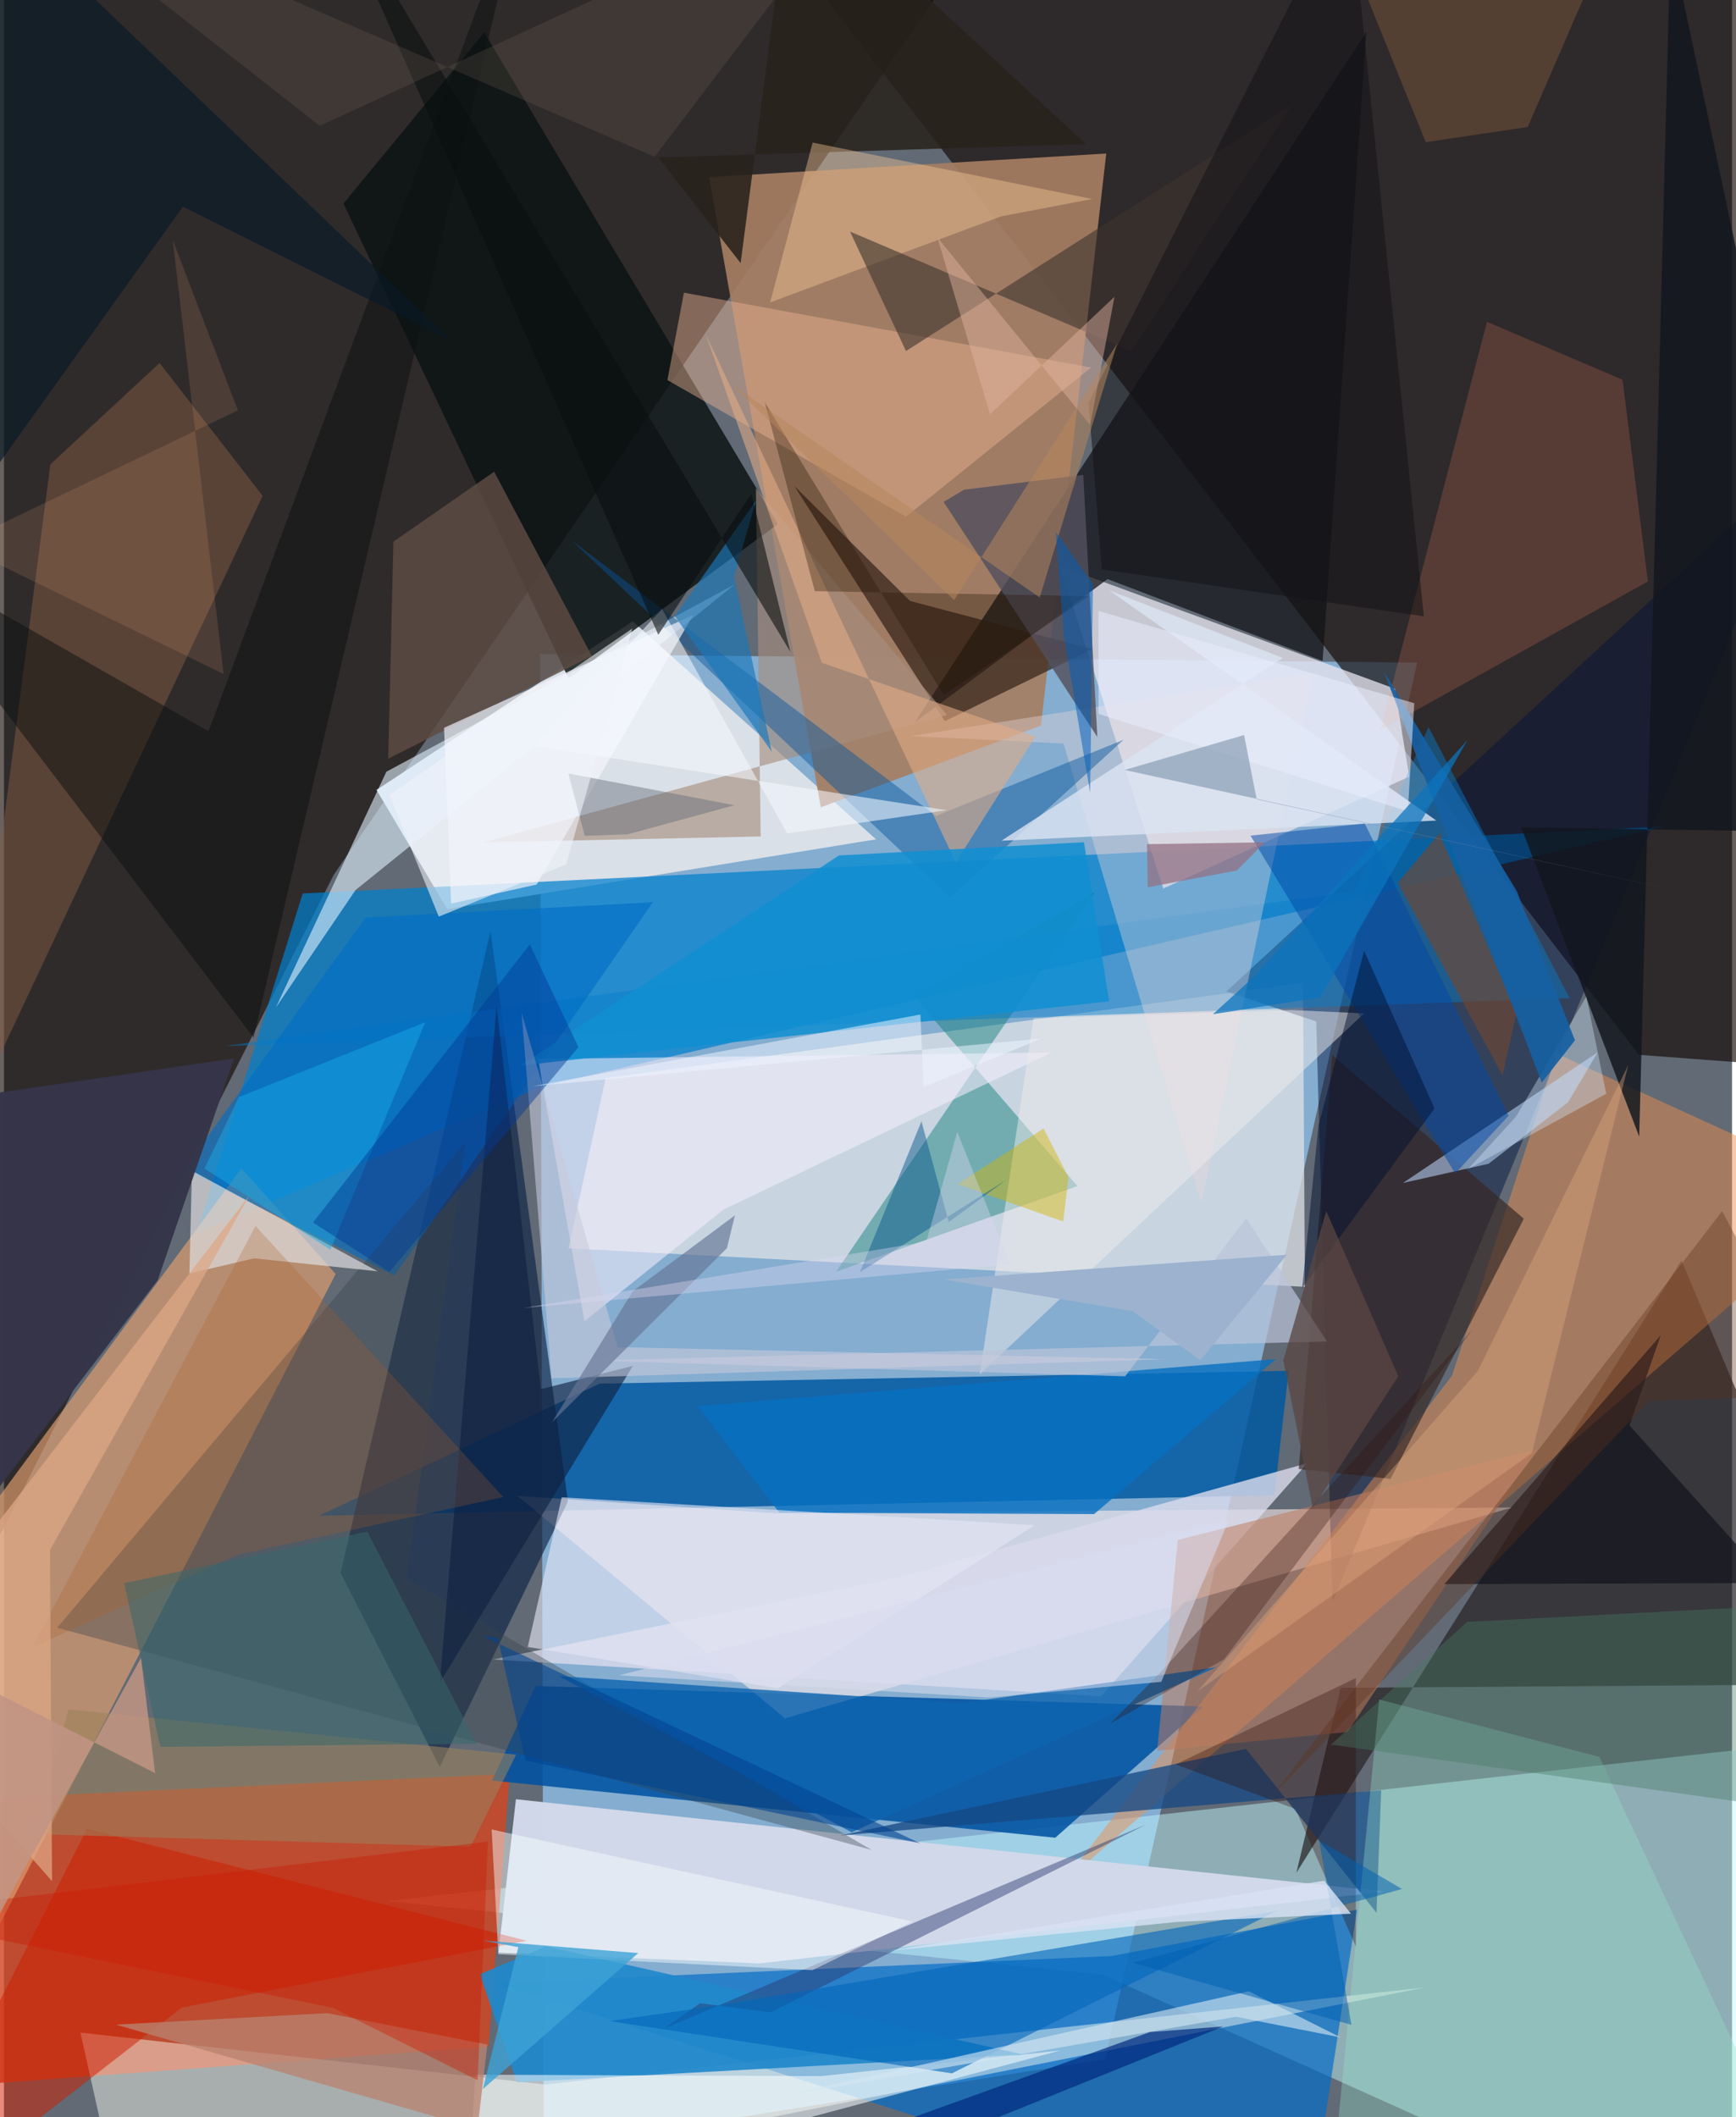 <svg xmlns="http://www.w3.org/2000/svg" width="228" height="278" viewBox="0 0 836 1024"><path fill="#616a75" d="M0 0h836v1024H0z"/><path fill="#85aed1" fill-opacity=".996" d="M683.674 320.453l-424.367-4.08 1.823 722.649 271.652-43.11z"/><path fill="#130700" fill-opacity=".631" d="M159.514 423.171L492.202-62H-62l2.514 918.347z"/><path fill="#120500" fill-opacity=".643" d="M790.915 510.174L352.94-58.646 846.843-62 898 518.22z"/><path fill="#c0f8ff" fill-opacity=".467" d="M822.442 1086L898 839.748l-712.406 79.736 346.056 35.604z"/><path fill="#d14623" fill-opacity=".82" d="M-62 872.158l306.679-14.167-10.223 131.898-283.59 20.979z"/><path fill="#dae0e7" fill-opacity=".996" d="M304.158 300.488l-123.929 81.57 34.196 57.63 207.484-33.73z"/><path fill="#0058a1" fill-opacity=".843" d="M614.57 723.227l-462.21 9.89 135.819-63.912 333.34-6.175z"/><path fill="#007fcd" fill-opacity=".718" d="M144.538 432.142l658.608-32.382-542.883 125.7-167.12 71.18z"/><path fill="#0053a2" fill-opacity=".875" d="M508.584 888.839l-272.503-27.647 21.096-45.718 323.108 9.89z"/><path fill="#a57e63" fill-opacity=".918" d="M395.148 390.473L341.146 85.675l192.109-11.416-31.585 276.704z"/><path fill="#dde1e7" fill-opacity=".753" d="M291.07 521.467l337.374-46.094.91 147.03-356.27-18.61z"/><path fill="#df9e6e" fill-opacity=".671" d="M160.476 616.207L-23.63 972.581-62 804.738l176.893-239.654z"/><path fill="#0c1112" fill-opacity=".824" d="M374.372 253.49l-101.235 74.637L164.251 98.462l68.104-82.776z"/><path fill="#056dc7" fill-opacity=".698" d="M630.079 1083.429L238.024 959.196l297.731-13.118 118.842-22.465z"/><path fill="#ffeeed" fill-opacity=".576" d="M248.418 723.513l125.013 8.402 356.204-2.802-351.822 101.956z"/><path fill="#e8e5f0" fill-opacity=".753" d="M672.901 333.098L510.905 273.77l49.954 155.983 118.976-54.116z"/><path fill="#272326" fill-opacity=".714" d="M811.526 609.618L898 814.616l-251.333 1.74-21.436 89.423z"/><path fill="#121317" fill-opacity=".741" d="M637.927 319.65l-104.053-39.558-93.229 69.25 218.44-333.924z"/><path fill="#fdfef1" fill-opacity=".455" d="M687.392 961.256l-425.528 46.942-224.862-25.094 22.911 102.709z"/><path fill="#00133c" fill-opacity=".463" d="M642.698 774.876l-7.872-280.85-43.503-14.45 279.069-257.16z"/><path fill="#ef8e4d" fill-opacity=".475" d="M511.313 911.834L898 576.731l-146.827-67.106-50.628 155.733z"/><path fill="#0e2445" fill-opacity=".655" d="M235.4 450.412l37.41 275.844-61.972 128.387-48.012-93.87z"/><path fill="#d0d8e9" fill-opacity=".996" d="M668.067 914.897l-302.434 34.729-126.41-5.18 8.45-74.217z"/><path fill="#037973" fill-opacity=".435" d="M402.533 615.112l116.809-41.451-79.093-91.687 87.53-50.485z"/><path fill="#825d43" fill-opacity=".502" d="M75.283 175.569l49.864 64.272L-19.74 548.08l42.197-323.47z"/><path fill="#2189cc" fill-opacity=".922" d="M262.292 941.413l230.681 52.3-244.817 13.404-17.923-52.269z"/><path fill="#067cca" fill-opacity=".459" d="M106.808 505.938l546.525-74.831 35.865-79.457 68.189 131.108z"/><path fill="#322118" fill-opacity=".698" d="M382.378 235.09l72.8 113.69 71.324-34.826-88.184-23.311z"/><path fill="#dadbec" fill-opacity=".808" d="M530.75 820.45l99.788-112.755-196.886 54.954-197.089 39.986z"/><path fill="#eeb493" fill-opacity=".443" d="M525.916 177.774l-196.964-36.216-7.997 42.279L436.4 249.894z"/><path fill="#154883" fill-opacity=".765" d="M600.86 845.867L404.667 887.74l261.604-21.85-2.276 59.256z"/><path fill="#006dc3" fill-opacity=".624" d="M188.944 617.003L313.886 436.38l-138.966 7.437-87.778 121.641z"/><path fill="#e1f1ff" fill-opacity=".596" d="M170.088 430.485l-38.574 56.855 53.48-114.08 168.59-90.626z"/><path fill="#e9d7da" fill-opacity=".392" d="M438.943 356.016l73.634 3.608 66.684 222.184 53.896-256.344z"/><path fill="#bd7d60" fill-opacity=".549" d="M741.616 700.913l-173.734 43.91-10.003 101.97 92.123-9.107z"/><path fill="#362724" fill-opacity=".675" d="M642.571 510.285l-16.18 200.216 44.4 4.794 64.479-125.86z"/><path fill="#f4eefb" fill-opacity=".565" d="M347.989 585.088l158.808-76.022-248.374 3.117 22.402 126.858z"/><path fill="#f68464" fill-opacity=".204" d="M665.857 353.16l129.428-71.919-12.256-97.563-65.588-28.04z"/><path fill="#cf1e00" fill-opacity=".514" d="M-62 1086L86.005 970.999l166.867-32.326-212.685-54.169z"/><path fill="#b2cdef" fill-opacity=".592" d="M718.217 562.87l38.47-29.763 14.308-24.147-94.224 63.207z"/><path fill="#35424a" fill-opacity=".361" d="M223.182 552.495L194.88 763.422l224.896 131.346L25.804 787.275z"/><path fill="#dededf" fill-opacity=".694" d="M180.766 614.884l-59.778-6.26-31.27 7.318 1.23-49.7z"/><path fill="#a68d7d" fill-opacity=".631" d="M231.765 407.438l134.322-2.876-2.31-168.305 92.378 109.522z"/><path fill="#0e101b" fill-opacity=".663" d="M801.482 645.852l-15.099 43.566 68.463 76.244-158 .503z"/><path fill="#08559a" fill-opacity=".455" d="M457.853 434.098l83.843-76.326-90.784 36.87L274.4 261.214z"/><path fill="#28231d" fill-opacity=".878" d="M316.539 76.147l39.845 51.1L381.102-62 523.335 69.66z"/><path fill="#5e4b43" fill-opacity=".824" d="M185.915 366.936l98.48-49.628-47.261-89.162-48.718 33.817z"/><path fill="#f9ffff" fill-opacity=".549" d="M511.075 991.744l-115.869 12.414-167.118-.711-4.157 64.926z"/><path fill="#28356b" fill-opacity=".443" d="M318.954 981.291l233.713-98.877-181.826 90.894-34.015-4.406z"/><path fill="#714630" fill-opacity=".631" d="M724.974 520.095l-50.652-93.104 20.111-23.978 37.25 87.078z"/><path fill="#fbcb97" fill-opacity=".404" d="M370.663 146.27l20.547-77.311L526.434 96.25l-43.986 8.386z"/><path fill="#0266ba" fill-opacity=".616" d="M615.89 924.212l-157.311 78.615-165.514-25.285 54.611-7.912z"/><path fill="#9b825b" fill-opacity=".573" d="M225.648 893.176l22.102-44.493-216.584-21.926-15.758 60.337z"/><path fill="#534f5d" fill-opacity=".812" d="M464.492 236.856l-9.92 5.903 74.365 113.648-6.808-126.715z"/><path fill="#12161d" fill-opacity=".827" d="M806.252-28.731l-15.158 578.485-57.07-149.564L898 402.713z"/><path fill="#0d1111" fill-opacity=".506" d="M120.738 501.884L-62 261.765l160.962 91.92L253.367-62z"/><path fill="#e2ab86" fill-opacity=".584" d="M339.467 161.611l56.212 158.952 103.328 35.733-38.549 60.817z"/><path fill="#efeaeb" fill-opacity=".494" d="M498.11 492.515l124.824-3.984 35.046 1.613-185.92 174.593z"/><path fill="#0770c1" fill-opacity=".804" d="M375.121 731.653l-39.602-51.605 279.866-22.699-88.02 74.967z"/><path fill="#e3e5f4" fill-opacity=".624" d="M269.833 724.2L253.4 796.569l120.921 19.99 124.416-78.883z"/><path fill="#dae2f1" fill-opacity=".816" d="M482.545 406.632l210.414-9.754-158.366-111.379 84.083 32.732z"/><path fill="#0f2041" fill-opacity=".627" d="M259.727 671.879l44.527-11.248-93.384 153.222 27.449-327.152z"/><path fill="#f9f7fd" fill-opacity=".651" d="M212.889 352.007l120.536-54.525-75.7 130.322-41.398 9.237z"/><path fill="#353449" fill-opacity=".961" d="M-26.995 751.519L-62 537.1l173.32-25.166-36.958 107.282z"/><path fill="#b98370" fill-opacity=".773" d="M54.166 979.244l102.281-5.562 77.403 15.226-4.77 40.738z"/><path fill="#95e1ca" fill-opacity=".341" d="M771.78 849.753l-106.474-27.75-21.067 216.915 235.383 40.793z"/><path fill="#0d64af" fill-opacity=".792" d="M268.327 810.655l194.717 13.107L586.486 806.4l-176.352 79.807z"/><path fill="#d4e7f2" fill-opacity=".612" d="M602.182 963.119l-226.2 50.77 219.936-38.459 50.788 10.017z"/><path fill="#3e352e" fill-opacity=".6" d="M545.27 169.794l-135.968-57.787 27.069 57.79 186.444-118.9z"/><path fill="#d0b400" fill-opacity=".447" d="M515.013 569.406l-2.58 21.392-51.1-18.073 41.609-26.924z"/><path fill="#0a1925" fill-opacity=".678" d="M-20.236-62l236.571 226.743L86.541 99.975-62 307.482z"/><path fill="#300b09" fill-opacity=".329" d="M624.79 874.942l-57.96-21.569 87.182-41.744-.018 129.835z"/><path fill="#004aa9" fill-opacity=".506" d="M727.894 539.64l-69.61-141.36-55.239 5.895 99.016 163.387z"/><path fill="#ac5d25" fill-opacity=".251" d="M13.753 796.731l99.074-44.7 128.7-27.964L121.7 592.927z"/><path fill="#118fd1" fill-opacity=".859" d="M249.84 515.338l284.808-31.024-12.19-76.965-118.554 6.416z"/><path fill="#0a568c" fill-opacity=".478" d="M414.09 615.299l70.712-44.58-27.744 20.359-13.199-48.745z"/><path fill="#f7fcff" fill-opacity=".467" d="M235.93 884.848l203.514 44.507-48.27 23.54-152.016-7.68z"/><path fill="#c48150" fill-opacity=".259" d="M737.138 61.432L790.694-62H634.941l52.852 130.78z"/><path fill="#bac4d9" fill-opacity=".698" d="M542.388 665.675l58.585-76.448 39.075 59.58-356.69 9.237z"/><path fill="#151519" fill-opacity=".549" d="M686.909 298.103L650.684-54.31 524.706 194.716l6.382 80.676z"/><path fill="#c9cadc" fill-opacity=".584" d="M296.923 651.565L250.4 489.889l14.556 176.766 297.383-9.244z"/><path fill="#d5ebff" fill-opacity=".373" d="M731.533 539.994l33.978-58.028 9.623 47.05-66.764 36.361z"/><path fill="#947185" fill-opacity=".753" d="M552.97 408.291l56.968-.894-13.502 13.627-43.105 8.114z"/><path fill="#dda785" fill-opacity=".737" d="M-62 813.293l85.27 96.57-1.013-160.14 96.474-171.518z"/><path fill="#002a7f" fill-opacity=".702" d="M589.838 980.118L327.374 1086l107.685-60.168 119.345-42.992z"/><path fill="#34140d" fill-opacity=".318" d="M590.319 802.49l120.076-159.346-151.457 166.295-23.687 24.128z"/><path fill="#1660a2" fill-opacity=".918" d="M731.886 431.083l28.123 72.089-16.058 20.433-76.382-198.779z"/><path fill="#1b77b9" fill-opacity=".663" d="M324.53 297.99l39.261-55.77-10.609 36.819 18.292 84.594z"/><path fill="#01102e" fill-opacity=".486" d="M628.041 623.042l64.015-86.905-34.048-76.285-22.106 84.735z"/><path fill="#e0b4a0" fill-opacity=".463" d="M525.517 205.599l-73.944-90.734 25.45 85.518 60.236-56.875z"/><path fill="#497b64" fill-opacity=".392" d="M898 774.502l-190.113 9.963-65.905 59.33L898 879.618z"/><path fill="#ffb484" fill-opacity=".133" d="M-22.12 263.358l128.369 62.645L81.7 116.24l31.485 82.245z"/><path fill="#e4a97d" fill-opacity=".384" d="M785.753 515.196l-46.61 187.653-161.705 115.148 135.58-154.9z"/><path fill="#f6f9ff" fill-opacity=".549" d="M456.055 391.868l-77.15 11.252-60.533-108.584-61.506 66.366z"/><path fill="#eaeefe" fill-opacity=".525" d="M682.265 340.126l-3.104 52.288-149.667-47.146v-49.773z"/><path fill="#19ace8" fill-opacity=".471" d="M157.878 604.436l45.954-110.034-90.134 36.226-16.687 34.516z"/><path fill="#0a0e0f" fill-opacity=".584" d="M316.55 307.02l45.006-68.337 18.89 76.608L153.555-62z"/><path fill="#667595" fill-opacity=".659" d="M353.624 587.812l-49.442 36.764-39.026 63.306 84.59-84.181z"/><path fill="#241300" fill-opacity=".329" d="M454.645 336.215l-86.553-141.582 24.167 91.28 132.577 2.422z"/><path fill="#003895" fill-opacity=".451" d="M277.923 506.466L186.452 615.22l-36.92-23.92 104.84-134.493z"/><path fill="#eff5fe" fill-opacity=".514" d="M255.893 525.373l187.47-34.69 1.51 35.065 56.872-23.428z"/><path fill="#656e78" fill-opacity=".451" d="M273.037 374.099l7.908 30.155 20.774-.705 51.696-14.09z"/><path fill="#38676c" fill-opacity=".514" d="M228.752 843.38l-153.093 1.525-17.522-79.176 117.651-24.941z"/><path fill="#ca1f03" fill-opacity=".416" d="M-62 925.906l221.092 45.189 70.05 35.062 4.984-115.464z"/><path fill="#5a4642" fill-opacity=".761" d="M633.19 729.496l41.338-63.901-34.846-79.82-20.769 72.2z"/><path fill="#5d311a" fill-opacity=".357" d="M795.842 677.67L612.44 869.92l218.776-284.144 47.121 89.066z"/><path fill="#dbd8ef" fill-opacity=".396" d="M446.207 600.55l14.992-53.076 25.54 64.041-235.434 21.1z"/><path fill="#b6855d" fill-opacity=".533" d="M538.518 166.217l-78.86 124.04-107.563-104.318 148.97 103.034z"/><path fill="#014392" fill-opacity=".584" d="M443.198 891.535l-190.871-40.022-13.425-59.397-7.501-.867z"/><path fill="#0060b2" fill-opacity=".514" d="M651.86 979.356l-15.624-89.197 40.118 23.489-130.284 35.68z"/><path fill="#0b75be" fill-opacity=".737" d="M636.798 482.414l71.192-124.48-103.63 114.78-19.48 17.82z"/><path fill="#6d6256" fill-opacity=".251" d="M-3.918-62L314.767 75.79 419.477-62 152.77 60.85z"/><path fill="#8095ad" fill-opacity=".62" d="M599.955 355.517l6.067 31.095 213.718 46.451-277.596-60.657z"/><path fill="#f0f3fa" fill-opacity=".584" d="M186.43 384.423l117.54-80.434-31.927 114.087-61.683 25.276z"/><path fill="#c19484" fill-opacity=".851" d="M73.128 857.595L-42.711 799.07l-9.653 217.674L66.297 801.84z"/><path fill="#3da2d6" fill-opacity=".8" d="M248.84 941.782l-17.19 68.645 75.186-65.788-75.167-6.068z"/><path fill="#d6e1f3" fill-opacity=".82" d="M428.749 943.472L638.7 909.624l12.963 15.966-84.039 3.97z"/><path fill="#005eb9" fill-opacity=".514" d="M508.856 257.32l3.88 50.27 12.739 75.833 1.348-100.89z"/><path fill="#9cb2ce" fill-opacity=".996" d="M620.668 606.859l-166.032 11.96 91.498 15.423 32.655 23.692z"/><path fill="#d9ddef" fill-opacity=".549" d="M592.661 735.034l-295.19 75.272 179.212 10.71 83.174-7.567z"/></svg>
